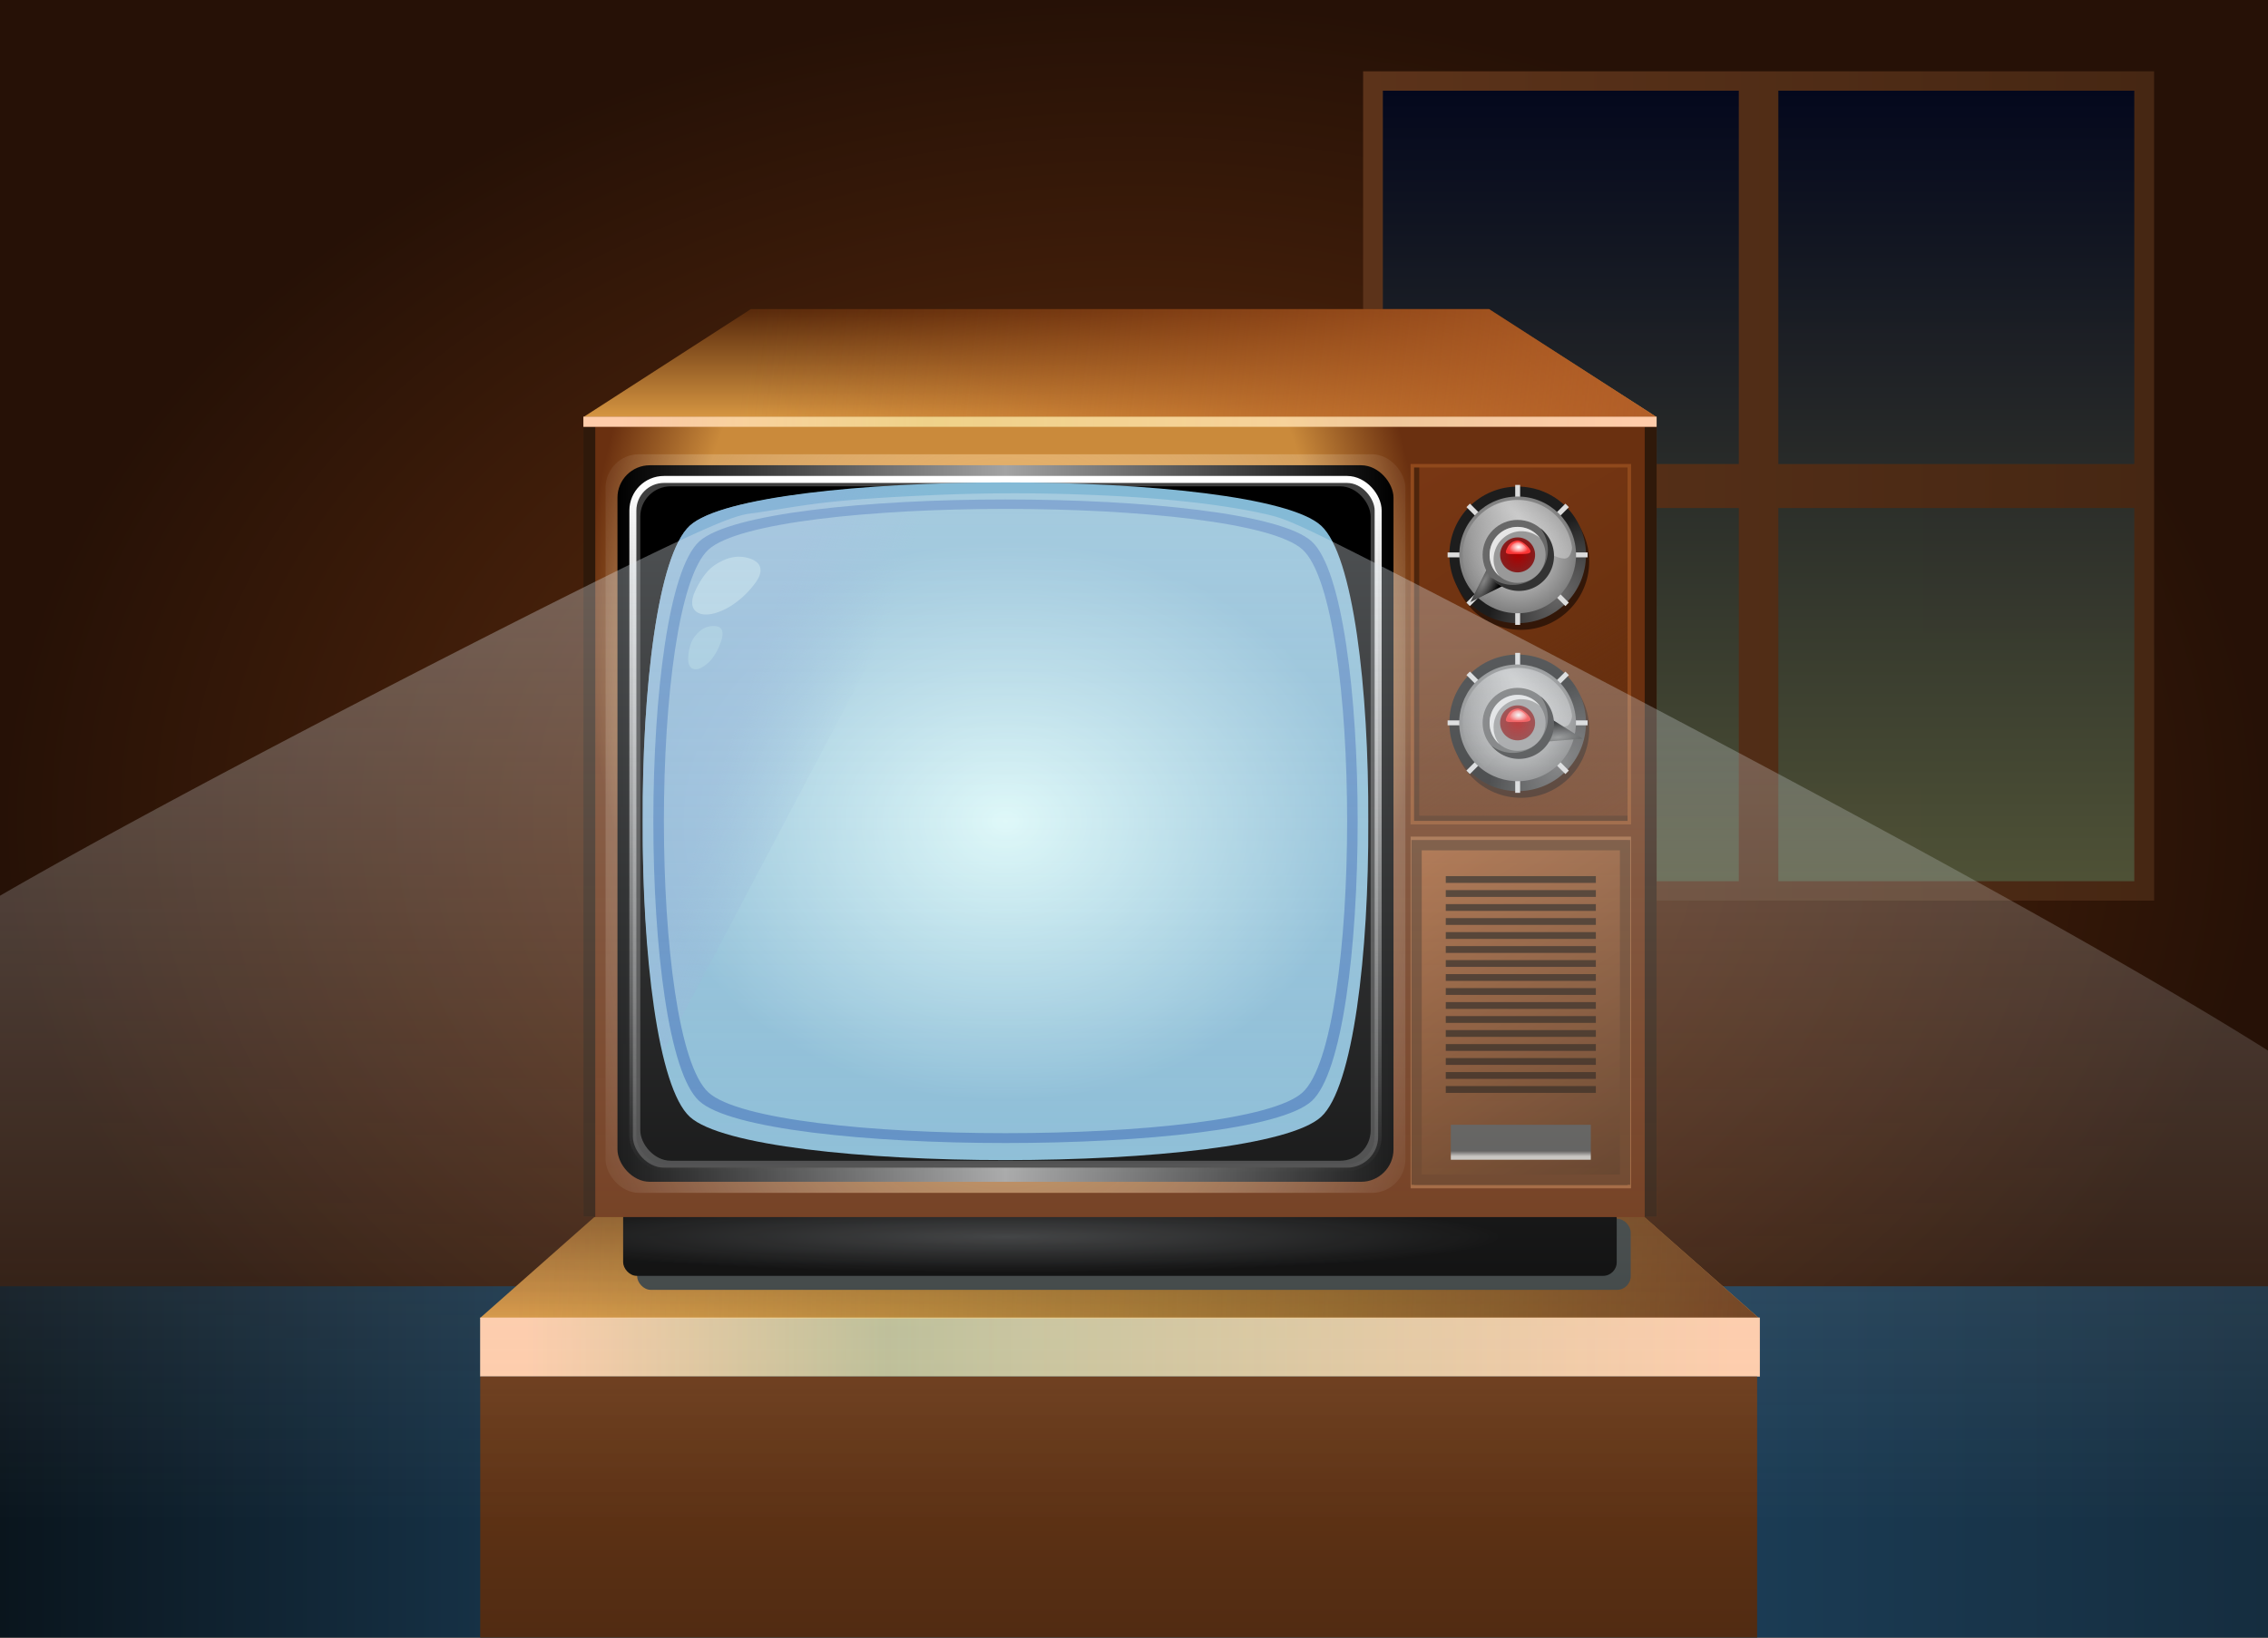 <svg xmlns="http://www.w3.org/2000/svg" xmlns:xlink="http://www.w3.org/1999/xlink" viewBox="0 0 324 234"><defs><path id="ae" fill="#e6e6e6" fill-rule="evenodd" d="M-40.25-65.75a4 4 0 0 0-4 4 4 4 0 0 0 1.37 3.02 4 4 0 0 1-.16-.24 4 4 0 0 1-.2-.34 4 4 0 0 1-.17-.37 4 4 0 0 1-.12-.38 4 4 0 0 1-.1-.39 4 4 0 0 1-.04-.4 4 4 0 0 1-.01-.28 4 4 0 0 1 .02-.4 4 4 0 0 1 .06-.4 4 4 0 0 1 .1-.38 4 4 0 0 1 .14-.38 4 4 0 0 1 .17-.36 4 4 0 0 1 .2-.34 4 4 0 0 1 .25-.32 4 4 0 0 1 .28-.3 4 4 0 0 1 .3-.26 4 4 0 0 1 .32-.23 4 4 0 0 1 .35-.2 4 4 0 0 1 .36-.16 4 4 0 0 1 .38-.13 4 4 0 0 1 .4-.09 4 4 0 0 1 .4-.05 4 4 0 0 1 .27 0 4 4 0 0 1 .4.02 4 4 0 0 1 .4.06 4 4 0 0 1 .39.1 4 4 0 0 1 .37.13 4 4 0 0 1 .36.18 4 4 0 0 1 .35.2 4 4 0 0 1 .31.25 4 4 0 0 1 .05.04 4 4 0 0 0-3.2-1.6z" paint-order="markers fill stroke"/><path id="ad" fill="#333" fill-rule="evenodd" d="M-43.98-58.5a5 5 0 0 0 3.93 1.9 5 5 0 0 0 5-5A5 5 0 0 0-37-65.56a5 5 0 0 1 .28.4 5 5 0 0 1 .25.43 5 5 0 0 1 .2.46 5 5 0 0 1 .16.47 5 5 0 0 1 .11.49 5 5 0 0 1 .06.5 5 5 0 0 1 .02.35 5 5 0 0 1-.03.5 5 5 0 0 1-.07.5 5 5 0 0 1-.13.48 5 5 0 0 1-.17.47 5 5 0 0 1-.22.45 5 5 0 0 1-.26.42 5 5 0 0 1-.3.4 5 5 0 0 1-.34.37 5 5 0 0 1-.38.33 5 5 0 0 1-.4.3 5 5 0 0 1-.44.24 5 5 0 0 1-.45.2 5 5 0 0 1-.48.16 5 5 0 0 1-.49.11 5 5 0 0 1-.5.06 5 5 0 0 1-.35.01 5 5 0 0 1-.5-.02 5 5 0 0 1-.5-.08 5 5 0 0 1-.48-.12 5 5 0 0 1-.47-.17 5 5 0 0 1-.45-.22 5 5 0 0 1-.42-.26 5 5 0 0 1-.23-.17z" paint-order="markers fill stroke"/><path id="Z" d="m12.03-91.29.5.5-14.15 14.14-.5-.5z"/><path id="Y" d="M15.2-84.32v.7h-20v-.7z"/><path id="X" d="m12.52-77.15-.49.5L-2.11-90.8l.5-.5z"/><path id="W" d="M4.86-93.97h.7v20h-.7z"/></defs><defs><linearGradient id="q"><stop offset="0" stop-color="#dfebf4" stop-opacity=".49"/><stop offset="1" stop-color="#e0e0e0" stop-opacity="0"/></linearGradient><linearGradient id="o"><stop offset="0" stop-color="#5c331a"/><stop offset="1" stop-color="#462713"/></linearGradient><linearGradient id="p"><stop offset="0" stop-color="#04081d"/><stop offset="1" stop-color="#4f5237" stop-opacity=".98"/></linearGradient><linearGradient id="m" x1="-1.46" x2="181.73" y1="64.76" y2="64.76" gradientTransform="scale(1.8)" gradientUnits="userSpaceOnUse"><stop offset="0" stop-color="#6c3a18"/><stop offset="1" stop-color="#71650f" stop-opacity="0"/></linearGradient><linearGradient id="n"><stop offset="0" stop-color="#6c3a18"/><stop offset="1" stop-color="#512b12"/></linearGradient><linearGradient id="l"><stop offset="0" stop-color="#0a151d"/><stop offset=".45" stop-color="#235072"/><stop offset="1" stop-color="#152d3f"/></linearGradient><linearGradient id="A"><stop offset="0" stop-color="#6b3210"/><stop offset="1" stop-color="#261106"/></linearGradient><linearGradient id="k"><stop offset="0" stop-color="#535250"/><stop offset="1" stop-color="#c6c2bf"/></linearGradient><linearGradient id="j"><stop offset="0" stop-color="#a45c2d"/><stop offset="1" stop-color="#573118"/></linearGradient><linearGradient id="i"><stop offset="0" stop-color="#8ab2d8" stop-opacity=".69"/><stop offset="1" stop-color="#8ab2d8" stop-opacity="0"/></linearGradient><linearGradient id="B"><stop offset="0" stop-color="#defefd"/><stop offset="1" stop-color="#84bad6"/></linearGradient><linearGradient id="c"><stop offset="0" stop-color="#fff"/><stop offset="1" stop-color="#fff" stop-opacity="0"/></linearGradient><linearGradient id="h"><stop offset="0"/><stop offset=".5" stop-color="#a3a3a3"/><stop offset="1"/></linearGradient><linearGradient id="z"><stop offset="0" stop-color="#f5a533"/><stop offset="1" stop-color="#fff" stop-opacity="0"/></linearGradient><linearGradient id="y"><stop offset="0" stop-color="#6a3010"/><stop offset=".26" stop-color="#ca8a3b"/><stop offset=".76" stop-color="#ca8a3b"/><stop offset="1" stop-color="#6a3010"/></linearGradient><linearGradient id="g"><stop offset="0" stop-color="#5b2a0c" stop-opacity="0"/><stop offset=".48" stop-color="#6c3210"/><stop offset="1" stop-color="#793714"/></linearGradient><linearGradient id="t"><stop offset="0" stop-color="#838383"/><stop offset="1"/></linearGradient><linearGradient id="d"><stop offset="0" stop-color="#e1e1e1"/><stop offset="1" stop-color="gray"/></linearGradient><linearGradient id="s"><stop offset="0" stop-color="#cbcbcb"/><stop offset="1" stop-color="#919191" stop-opacity="0"/></linearGradient><linearGradient id="u"><stop offset="0" stop-color="#af0000"/><stop offset="1" stop-color="maroon" stop-opacity=".8"/></linearGradient><linearGradient id="w"><stop offset="0" stop-color="#fff"/><stop offset="1" stop-color="#ffd5d5" stop-opacity="0"/></linearGradient><linearGradient id="v"><stop offset="0" stop-color="#fc7575"/><stop offset="1" stop-color="#fa3535"/></linearGradient><linearGradient id="r"><stop offset="0" stop-color="#696868"/><stop offset="1" stop-color="#1d1d1d"/></linearGradient><linearGradient id="f"><stop offset="0" stop-color="#fca"/><stop offset=".3" stop-color="#fff0aa" stop-opacity=".7"/><stop offset="1" stop-color="#fca"/></linearGradient><linearGradient id="e"><stop offset="0" stop-color="#d59541"/><stop offset="1" stop-color="#5a2b0c"/></linearGradient><linearGradient id="b" x1="-1.46" x2="181.73" y1="64.76" y2="64.76" gradientTransform="scale(1.8)" gradientUnits="userSpaceOnUse"><stop offset="0" stop-color="#b25e27"/><stop offset="1" stop-color="#ab4f16" stop-opacity="0"/></linearGradient><linearGradient id="a" x1="-1.46" x2="181.73" y1="64.76" y2="64.76" gradientTransform="scale(1.8)" gradientUnits="userSpaceOnUse"><stop offset="0" stop-color="#d49140"/><stop offset="1" stop-color="#56280b"/></linearGradient><linearGradient id="x"><stop offset="0" stop-color="#333435"/><stop offset="1"/></linearGradient><linearGradient xlink:href="#a" id="O" x1="215.83" x2="216.32" y1="-95.9" y2="-110.9" gradientUnits="userSpaceOnUse"/><linearGradient xlink:href="#b" id="Q" x1="309.25" x2="179.86" y1="-141.48" y2="-156.9" gradientTransform="translate(-14.02 45.57)" gradientUnits="userSpaceOnUse"/><linearGradient xlink:href="#c" id="as" x1="-163.35" x2="-164" y1="-82.03" y2="17" gradientTransform="translate(255.76 148.79)" gradientUnits="userSpaceOnUse"/><linearGradient xlink:href="#e" id="P" x1="186.35" x2="186.35" y1="-141.53" y2="-156.53" gradientTransform="translate(-14.02 45.57)" gradientUnits="userSpaceOnUse"/><linearGradient xlink:href="#f" id="S" x1="86" x2="86" y1="165" y2="20" gradientTransform="translate(-148.79 -255.76)" gradientUnits="userSpaceOnUse"/><linearGradient xlink:href="#g" id="T" x1="-23" x2="-54" y1="-32.98" y2="-83.98" gradientTransform="translate(257.76 148.79)" gradientUnits="userSpaceOnUse"/><linearGradient xlink:href="#h" id="ar" x1="-166.11" x2="-54.13" y1="-32.86" y2="-32.86" gradientTransform="matrix(.99 0 0 .99 254.66 148.46)" gradientUnits="userSpaceOnUse"/><linearGradient xlink:href="#i" id="au" x1="-145" x2="-130" y1="-56" y2="-51" gradientTransform="translate(253.76 148.54)" gradientUnits="userSpaceOnUse"/><linearGradient xlink:href="#j" id="av" x1="-51.39" x2="-21.61" y1="-29.77" y2="18.03" gradientTransform="translate(255.76 148.79)" gradientUnits="userSpaceOnUse"/><linearGradient xlink:href="#k" id="ay" x1="-46.5" x2="-46.5" y1="13.92" y2="14.69" gradientTransform="translate(255.76 148.79)" gradientUnits="userSpaceOnUse"/><linearGradient xlink:href="#e" id="G" x1="186.35" x2="186.35" y1="-141.53" y2="-156.53" gradientTransform="translate(-14.02 45.57)" gradientUnits="userSpaceOnUse"/><linearGradient xlink:href="#a" id="F" x1="215.83" x2="216.32" y1="-95.9" y2="-110.9" gradientUnits="userSpaceOnUse"/><linearGradient xlink:href="#f" id="I" x1="86" x2="86" y1="165" y2="20" gradientTransform="matrix(5.818 0 0 1.192 -716 -276.55)" gradientUnits="userSpaceOnUse"/><linearGradient xlink:href="#m" id="H" x1="309.25" x2="160.79" y1="-141.48" y2="-149.83" gradientTransform="translate(-14.02 45.57)" gradientUnits="userSpaceOnUse"/><linearGradient xlink:href="#n" id="J" x1="70.59" x2="70.59" y1="190.74" y2="232.25" gradientUnits="userSpaceOnUse"/><linearGradient xlink:href="#o" id="K" x1="190.73" x2="303.73" y1="77.44" y2="77.44" gradientTransform="translate(4 -8)" gradientUnits="userSpaceOnUse"/><linearGradient xlink:href="#p" id="L" x1="304.9" x2="304.9" y1="12.96" y2="125.92" gradientUnits="userSpaceOnUse"/><linearGradient xlink:href="#l" id="D" x1="-1.07" x2="322.93" y1="117" y2="117" gradientUnits="userSpaceOnUse"/><linearGradient xlink:href="#q" id="az" x1="146.48" x2="146.48" y1="16.26" y2="217.74" gradientUnits="userSpaceOnUse"/><radialGradient xlink:href="#r" id="V" cx="-35.08" cy="-51.73" r="9.76" fx="-35.08" fy="-51.73" gradientTransform="matrix(.933 -1.119 .615 .513 75.99 -90.96)" gradientUnits="userSpaceOnUse"/><radialGradient xlink:href="#d" id="aa" cx="-40.25" cy="-61.75" r="8.34" fx="-40.25" fy="-61.75" gradientTransform="translate(45.46 -22.22)" gradientUnits="userSpaceOnUse"/><radialGradient xlink:href="#s" id="ab" cx="-33.16" cy="-64.36" r="7.81" fx="-33.16" fy="-64.36" gradientTransform="matrix(3.875 4.305 -1.281 1.153 51.5 127.7)" gradientUnits="userSpaceOnUse"/><radialGradient xlink:href="#t" id="ac" cx="-44.46" cy="-58.19" r="2.5" fx="-44.46" fy="-58.19" gradientTransform="matrix(1.217 -2.434 .8 .4 55.65 -142.94)" gradientUnits="userSpaceOnUse"/><radialGradient xlink:href="#u" id="af" cx="-40.25" cy="-61.75" r="2.5" fx="-40.25" fy="-61.75" gradientUnits="userSpaceOnUse"/><radialGradient xlink:href="#v" id="ag" cx="-74.41" cy="-64.02" r="1.76" fx="-74.41" fy="-64.02" gradientTransform="matrix(1 0 0 .548 0 -28.94)" gradientUnits="userSpaceOnUse"/><radialGradient xlink:href="#w" id="ah" cx="-74.41" cy="-64.02" r="1.76" fx="-74.41" fy="-64.02" gradientTransform="matrix(1.084 .022 -.016 .781 5.25 -12.4)" gradientUnits="userSpaceOnUse"/><radialGradient xlink:href="#r" id="ai" cx="-35.08" cy="-51.73" r="9.76" fx="-35.08" fy="-51.73" gradientTransform="matrix(.933 -1.119 .615 .513 75.99 -90.96)" gradientUnits="userSpaceOnUse"/><radialGradient xlink:href="#d" id="aj" cx="-40.25" cy="-61.75" r="8.34" fx="-40.25" fy="-61.75" gradientTransform="translate(109.24 109.9)" gradientUnits="userSpaceOnUse"/><radialGradient xlink:href="#s" id="ak" cx="-33.16" cy="-64.36" r="7.81" fx="-33.16" fy="-64.36" gradientTransform="matrix(3.875 4.305 -1.281 1.153 51.5 127.7)" gradientUnits="userSpaceOnUse"/><radialGradient xlink:href="#t" id="al" cx="-44.46" cy="-58.19" r="2.5" fx="-44.46" fy="-58.19" gradientTransform="matrix(-2.712 .228 -.075 -.891 -159.49 -101.38)" gradientUnits="userSpaceOnUse"/><radialGradient xlink:href="#u" id="am" cx="-40.25" cy="-61.75" r="2.5" fx="-40.25" fy="-61.75" gradientUnits="userSpaceOnUse"/><radialGradient xlink:href="#v" id="an" cx="-74.41" cy="-64.02" r="1.76" fx="-74.41" fy="-64.02" gradientTransform="matrix(1 0 0 .548 0 -28.94)" gradientUnits="userSpaceOnUse"/><radialGradient xlink:href="#w" id="ao" cx="-74.41" cy="-64.02" r="1.76" fx="-74.41" fy="-64.02" gradientTransform="matrix(1.084 .022 -.016 .781 5.25 -12.4)" gradientUnits="userSpaceOnUse"/><radialGradient xlink:href="#x" id="N" cx="-110.03" cy="20.59" r="70.97" fx="-110.03" fy="20.59" gradientTransform="matrix(1 0 0 .072 255.76 173.51)" gradientUnits="userSpaceOnUse"/><radialGradient xlink:href="#y" id="R" cx="-113.65" cy="-68.14" r="76.66" fx="-113.65" fy="-68.14" gradientTransform="matrix(.783 0 0 1.044 234.71 158.9)" gradientUnits="userSpaceOnUse"/><radialGradient xlink:href="#z" id="aq" cx="-106.41" cy="-33.25" r="56.8" fx="-106.41" fy="-33.25" gradientTransform="matrix(1.211 .002 -.004 1.888 274.37 178.95)" gradientUnits="userSpaceOnUse"/><radialGradient xlink:href="#A" id="C" cx="160.93" cy="117" r="162" fx="160.93" fy="117" gradientTransform="matrix(1 0 0 .722 0 32.5)" gradientUnits="userSpaceOnUse"/><radialGradient xlink:href="#B" id="at" cx="-110.12" cy="-32.86" r="51.85" fx="-110.12" fy="-32.86" gradientTransform="matrix(.98 -.011 .009 .77 251.87 141.46)" gradientUnits="userSpaceOnUse"/><filter id="U" width="1.08" height="1.08" x="-.04" y="-.04" color-interpolation-filters="sRGB"><feGaussianBlur stdDeviation=".34"/></filter><filter id="E" width="1.38" height="2.14" x="-.19" y="-.57" color-interpolation-filters="sRGB"><feGaussianBlur stdDeviation="5.96"/></filter><filter id="aw" width="1.03" height="1.02" x="-.02" y="-.01" color-interpolation-filters="sRGB"><feGaussianBlur stdDeviation=".2"/></filter><filter id="ax" width="1.06" height="1.04" x="-.03" y="-.02" color-interpolation-filters="sRGB"><feGaussianBlur stdDeviation=".37"/></filter><filter id="ap" width="1.03" height="1.02" x="-.02" y="-.01" color-interpolation-filters="sRGB"><feGaussianBlur stdDeviation=".2"/></filter><filter id="M" width="1.08" height="2.1" x="-.04" y="-.55" color-interpolation-filters="sRGB"><feGaussianBlur stdDeviation="2.32"/></filter></defs><path fill="url(#C)" d="M-1.07 0h324v234h-324z" transform="translate(1.07)"/><path fill="url(#D)" d="M-1.07 0h324v234h-324z" transform="matrix(1 0 0 .215 1.07 183.8)"/><g fill-rule="evenodd" paint-order="markers fill stroke"><path fill="#e8fefe" fill-opacity=".57" d="M-135.69-26.57a37.69 23.06 45 0 0 10.1 13.49 37.69 23.06 45 0 0 3.7 3.37A42.2 11.96 0 0 0-149.48 1.5a42.2 11.96 0 0 0 42.2 11.96A42.2 11.96 0 0 0-65.08 1.5a42.2 11.96 0 0 0-14.43-8.99 37.69 23.06 45 0 0-13.47-38.2 37.69 23.06 45 0 0-13.54-10.13A35.75 12.71 0 0 0-72.83-68.5a35.75 12.71 0 0 0-24.45-12.04c-4.84 6.82-9.6 13.64-14.49 20.45a5697.8 5697.8 0 0 0-23.92 33.52z" filter="url(#E)" transform="matrix(1 0 0 -1 253.76 83.46)"/><g fill="url(#F)" transform="matrix(1.192 0 0 1.633 -100.62 344.98)"><path fill="url(#G)" d="M165.83-111.33 141.91-95.9h153.32l-23.93-15.43h-79.39z"/><path fill="url(#H)" d="M165.83-111.33 141.91-95.9h153.32l-23.93-15.43h-79.39z"/></g><path fill="url(#I)" d="M-194.95-256.16h8.43v182.82h-8.43z" transform="matrix(0 -1 -1 0 -4.75 1.75)"/><path fill="url(#J)" d="M70.6 194.95h182.42v37.3H70.6z" transform="translate(-2 1.75)"/></g><path fill="url(#K)" fill-rule="evenodd" d="M194.73 10.19h113v118.5h-113z" paint-order="markers fill stroke"/><path fill="url(#L)" fill-rule="evenodd" d="M197.55 12.96V66.3h50.85V12.96h-50.85zm56.5 0V66.3h50.85V12.96h-50.85zm-56.5 59.63v53.33h50.85V72.59h-50.85zm56.5 0v53.33h50.85V72.59h-50.85z" paint-order="markers fill stroke"/><rect width="141.94" height="10.16" x="93.02" y="172.4" fill="#383e3e" fill-rule="evenodd" filter="url(#M)" paint-order="markers fill stroke" ry="1.95" transform="translate(-2 1.75)"/><rect width="141.94" height="10.16" x="91.02" y="170.4" fill="url(#N)" fill-rule="evenodd" paint-order="markers fill stroke" ry="1.95" transform="translate(-2 1.75)"/><g fill="url(#O)" fill-rule="evenodd" paint-order="markers fill stroke" transform="translate(-58.57 155.5)"><path fill="url(#P)" d="M165.83-111.33 141.91-95.9h153.32l-23.93-15.43h-79.39z"/><path fill="url(#Q)" d="M165.83-111.33 141.91-95.9h153.32l-23.93-15.43h-79.39z"/></g><path fill="url(#R)" fill-rule="evenodd" d="M85.34 57.84h153.32v114.32H85.34z" paint-order="markers fill stroke" transform="translate(-2 1.75)"/><path fill="#2f190a" fill-rule="evenodd" d="M234.96 61h1.7v112.9h-1.7zM83.34 61h1.7v112.9h-1.7z" paint-order="markers fill stroke"/><path fill="url(#S)" fill-rule="evenodd" d="M-59.24-238.66h1.45v153.32h-1.45z" paint-order="markers fill stroke" transform="matrix(0 -1 -1 0 -2 1.75)"/><path fill="url(#T)" fill-rule="evenodd" d="M203.76 64.8h31v51h-31z" paint-order="markers fill stroke" transform="translate(-2 1.75)"/><g fill-rule="evenodd" paint-order="markers fill stroke" transform="translate(211.6 163.26)"><circle cx="5.67" cy="-83.02" r="9.76" fill="#331708" filter="url(#U)"/><circle cx="5.21" cy="-83.97" r="9.76" fill="url(#V)"/><g fill="#dcdcdc"><use xlink:href="#W"/><use xlink:href="#X"/><use xlink:href="#Y"/><use xlink:href="#Z"/></g><circle cx="5.21" cy="-83.97" r="8.34" fill="url(#aa)"/><path fill="url(#ab)" d="M.65-77.6c.68-.75 1.35-1.51 2.14-2.34a4.7 4.7 0 0 1-2.3-4.03 4.7 4.7 0 0 1 4.72-4.7 4.7 4.7 0 0 1 4.7 4.64c.09.04.22.04.3.08a4.1 4.1 0 0 0 1.7.5.82.82 0 0 0 .6-.27c.17-.2.32-.5.44-1 .01-.07.01-.2.03-.28a7.84 7.84 0 0 0-7.77-6.82 7.84 7.84 0 0 0-7.85 7.85 7.84 7.84 0 0 0 3.3 6.38z"/></g><g transform="translate(257.05 141.04)"><path fill="url(#ac)" d="m-47-55 2.5-5 2.5 2.5z"/><circle cx="-40.25" cy="-61.75" r="5" fill="#686868" fill-rule="evenodd" paint-order="markers fill stroke"/><use xlink:href="#ad" fill-rule="evenodd" paint-order="markers fill stroke"/><circle cx="-40.25" cy="-61.75" r="4" fill="#999" fill-rule="evenodd" paint-order="markers fill stroke"/><use xlink:href="#ae" fill-rule="evenodd" paint-order="markers fill stroke"/><circle cx="-40.25" cy="-61.75" r="2.5" fill="url(#af)" fill-rule="evenodd" paint-order="markers fill stroke"/><path fill="url(#ag)" d="M-74.7-64.96a2 2 0 0 0-.76.34c-.23.18-.38.41-.52.69-.14.28-.28.6-.13.75.16.15.6.13 1.23.13s1.45.02 1.87-.08c.4-.1.42-.3.28-.56a3.03 3.03 0 0 0-.7-.77 2.83 2.83 0 0 0-.7-.44.86.86 0 0 0-.57-.06z" transform="translate(34.25 1.18)"/><path fill="url(#ah)" d="M-74.7-64.96a2 2 0 0 0-.76.34c-.23.18-.38.41-.52.69-.14.28-.28.6-.13.75.16.15.6.13 1.23.13s1.45.02 1.87-.08c.4-.1.42-.3.28-.56a3.03 3.03 0 0 0-.7-.77 2.83 2.83 0 0 0-.7-.44.86.86 0 0 0-.57-.06z" transform="translate(14.64 -15.74) scale(.736)"/></g><g fill-rule="evenodd" paint-order="markers fill stroke" transform="translate(211.6 187.26)"><circle cx="5.67" cy="-83.02" r="9.76" fill="#331708" filter="url(#U)"/><circle cx="5.21" cy="-83.97" r="9.76" fill="url(#ai)"/><g fill="#dcdcdc"><use xlink:href="#W"/><use xlink:href="#X"/><use xlink:href="#Y"/><use xlink:href="#Z"/></g><circle cx="68.99" cy="48.15" r="8.34" fill="url(#aj)" transform="rotate(-121.37)"/><path fill="url(#ak)" d="M.65-77.6c.68-.75 1.35-1.51 2.14-2.34a4.7 4.7 0 0 1-2.3-4.03 4.7 4.7 0 0 1 4.72-4.7 4.7 4.7 0 0 1 4.7 4.64c.09.04.22.04.3.08a4.1 4.1 0 0 0 1.7.5.82.82 0 0 0 .6-.27c.17-.2.32-.5.44-1 .01-.07.01-.2.03-.28a7.84 7.84 0 0 0-7.77-6.82 7.84 7.84 0 0 0-7.85 7.85 7.84 7.84 0 0 0 3.3 6.38z"/></g><g transform="translate(257.05 165.04)"><path fill="url(#al)" d="m-30.97-59.5-5.57.47.83-3.44z"/><circle cx="-40.25" cy="-61.75" r="5" fill="#686868" fill-rule="evenodd" paint-order="markers fill stroke"/><use xlink:href="#ad" fill-rule="evenodd" paint-order="markers fill stroke"/><circle cx="-40.25" cy="-61.75" r="4" fill="#999" fill-rule="evenodd" paint-order="markers fill stroke"/><use xlink:href="#ae" fill-rule="evenodd" paint-order="markers fill stroke"/><circle cx="-40.25" cy="-61.75" r="2.5" fill="url(#am)" fill-rule="evenodd" paint-order="markers fill stroke"/><path fill="url(#an)" d="M-74.7-64.96a2 2 0 0 0-.76.34c-.23.18-.38.41-.52.69-.14.28-.28.6-.13.75.16.15.6.13 1.23.13s1.45.02 1.87-.08c.4-.1.42-.3.28-.56a3.03 3.03 0 0 0-.7-.77 2.83 2.83 0 0 0-.7-.44.86.86 0 0 0-.57-.06z" transform="translate(34.25 1.18)"/><path fill="url(#ao)" d="M-74.7-64.96a2 2 0 0 0-.76.34c-.23.18-.38.41-.52.69-.14.28-.28.6-.13.75.16.15.6.13 1.23.13s1.45.02 1.87-.08c.4-.1.42-.3.28-.56a3.03 3.03 0 0 0-.7-.77 2.83 2.83 0 0 0-.7-.44.86.86 0 0 0-.57-.06z" transform="translate(14.64 -15.74) scale(.736)"/></g><path fill="#4e250c" fill-rule="evenodd" d="M202.01 116.56h30.5v.98h-30.5z" paint-order="markers fill stroke"/><path fill="#4e250c" fill-rule="evenodd" d="M202.75 66.56v51h-.99v-51z" paint-order="markers fill stroke"/><path fill="none" stroke="#90491c" stroke-width=".5" d="M203.76 64.8h31v51h-31z" filter="url(#ap)" paint-order="markers fill stroke" transform="translate(-2 1.75)"/><rect width="114.26" height="105.54" x="88.51" y="63.16" fill="url(#aq)" fill-rule="evenodd" paint-order="markers fill stroke" ry="4.77" transform="translate(-2 1.75)"/><rect width="110.86" height="102.39" x="90.21" y="64.73" fill="url(#ar)" fill-rule="evenodd" paint-order="markers fill stroke" ry="4.63" transform="translate(-2 1.75)"/><rect width="106.47" height="98.34" x="92.41" y="66.76" fill="#3e3e3e" fill-rule="evenodd" stroke="url(#as)" paint-order="markers fill stroke" ry="4.44" transform="translate(-2 1.75)"/><rect width="104.34" height="96.37" x="93.47" y="67.74" fill-rule="evenodd" paint-order="markers fill stroke" ry="4.35" transform="translate(-2 1.75)"/><path fill="url(#at)" d="M143.64 68.93c-20.29 0-40.58 2.06-45.09 6.18-4.6 4.2-6.82 23.35-6.73 42.24-.09 18.89 2.14 38.04 6.73 42.24 9.02 8.24 81.17 8.24 90.18 0 4.6-4.2 6.82-23.35 6.74-42.24.08-18.89-2.14-38.04-6.74-42.24-4.5-4.12-24.8-6.18-45.09-6.18z"/><path fill="url(#au)" d="m94.78 150.26 42.89-81.18c-18.13.37-35.06 2.32-39.12 6.03-4.6 4.2-6.82 23.35-6.73 42.24-.06 12.44.99 24.6 2.96 32.91z"/><path fill="#5287c2" d="M143.64 71.37c-19.68 0-39.37 2-43.75 6-8.74 8-8.74 71.97 0 79.96 8.75 8 78.75 8 87.5 0s8.75-71.97 0-79.96c-4.37-4-24.06-6-43.75-6zm0 1.35c19.1 0 38.2 1.94 42.44 5.81 8.49 7.76 8.49 69.82 0 77.57-8.49 7.76-76.39 7.76-84.87 0-8.49-7.75-8.49-69.8 0-77.57 4.24-3.87 23.34-5.81 42.43-5.81z"/><path fill="#abd1e4" d="M102.9 80.28c-.77.4-1.44.87-2.1 1.7-.67.83-1.34 2.03-1.67 2.91-.33.88-.33 1.65 0 2.15s1 .84 2 .76c1-.07 2.33-.55 3.67-1.47a13.02 13.02 0 0 0 3.33-3.36c.67-1.06.67-1.94.1-2.52-.56-.57-1.68-.9-2.68-.9-1 0-1.88.32-2.65.73z"/><path fill="#9ac7de" d="M99.5 90.65c-.36.4-.65.83-.86 1.47-.2.63-.33 1.48-.33 2.07 0 .59.16 1.04.47 1.26.3.22.77.27 1.34 0a4.93 4.93 0 0 0 1.83-1.66 8.16 8.16 0 0 0 1.21-2.7c.16-.78-.03-1.3-.49-1.5-.46-.22-1.19-.17-1.78.05-.58.22-1.02.6-1.39 1.01z"/><path fill="url(#av)" fill-rule="evenodd" stroke="#9f5e33" stroke-width=".49" d="M203.76 118.04h31v49.77h-31z" filter="url(#aw)" paint-order="markers fill stroke" transform="translate(-2 1.75)"/><path fill="none" stroke="#64381b" stroke-width="1.47" d="M204.37 119.02h29.78v47.8h-29.78z" filter="url(#ax)" paint-order="markers fill stroke" transform="translate(-2 1.75)"/><path fill="#341d0d" fill-rule="evenodd" d="M206.54 125.19h21.44v.97h-21.44zm0 2h21.44v.97h-21.44zm0 2h21.44v.97h-21.44zm0 2h21.44v.97h-21.44zm0 2h21.44v.97h-21.44zm0 2h21.44v.97h-21.44zm0 2h21.44v.97h-21.44zm0 2h21.44v.97h-21.44zm0 2h21.44v.97h-21.44zm0 2h21.44v.97h-21.44zm0 2h21.44v.97h-21.44zm0 2h21.44v.97h-21.44zm0 2h21.44v.97h-21.44zm0 2h21.44v.97h-21.44zm0 2h21.44v.97h-21.44zm0 2h21.44v.97h-21.44z" paint-order="markers fill stroke"/><path fill="url(#ay)" fill-rule="evenodd" d="M209.26 158.97h20v5h-20z" paint-order="markers fill stroke" transform="translate(-2 1.75)"/><path fill="url(#linearGradient3612)" fill-rule="evenodd" d="M-46.5 10.69v4h20v-4zm15.58.6a2 2 0 0 1 .6.08c.17.05.32.13.44.25.12.11.22.26.28.43.07.18.1.39.1.63s-.03.45-.1.63a1.13 1.13 0 0 1-.73.7c-.17.05-.37.08-.59.08-.22 0-.42-.03-.6-.08a1.13 1.13 0 0 1-.73-.7c-.06-.18-.09-.39-.09-.63s.03-.45.1-.63c.06-.17.15-.32.27-.43.12-.12.27-.2.44-.25.18-.06.38-.09.61-.09zm-6.21 0h.59l.97 2.55.2.06v.15h-1.21v-.15l.31-.06-.26-.7h-1.05l-.25.7.35.06v.15h-.83v-.15l.2-.06zm-5.89.02h1.3v.15l-.3.06v1.65c0 .12-.02.23-.04.32a.85.85 0 0 1-.11.25.73.73 0 0 1-.36.28 1.45 1.45 0 0 1-.58.07 2.49 2.49 0 0 1-.39-.06v-.62h.18l.06.36.11.08.16.02a.3.3 0 0 0 .23-.1c.06-.06.1-.16.1-.29v-1.96l-.36-.06zm1.5 0h1.34v.15l-.35.06v1h1.11v-1l-.35-.06v-.15h1.35v.15l-.35.06v2.32l.35.06v.15h-1.35v-.15l.35-.06v-1.09h-1.11v1.1l.35.05v.15h-1.35v-.15l.35-.06v-2.32l-.35-.06zm6.26 0h1.41v.15l-.42.06v2.31h.56a4.95 4.95 0 0 0 .64-.04l.16-.57h.19l-.08.83h-2.46v-.15l.35-.06v-2.32l-.35-.06zm4.34.18a.74.74 0 0 0-.36.08.6.6 0 0 0-.23.23c-.05.1-.1.22-.12.37a3.3 3.3 0 0 0 0 1.02c.02.15.07.27.12.38.06.1.14.18.23.23.1.06.22.08.36.08a.6.6 0 0 0 .59-.32c.06-.1.1-.22.12-.37a3.38 3.38 0 0 0 0-1.02 1.1 1.1 0 0 0-.12-.37.6.6 0 0 0-.23-.23.73.73 0 0 0-.36-.08zm-6.12.21-.45 1.21h.88z" paint-order="markers fill stroke" transform="translate(253.76 150.54)"/><path fill="url(#az)" d="M0 128v106h324v-83.88c-28.59-18-81.25-45.66-109.14-60.16-28.78-14.96-30.7-15.71-33.76-16.43-3.06-.71-7.27-1.4-11.89-1.88-4.6-.5-9.63-.8-14.07-.96a261.39 261.39 0 0 0-22.98.11c-4.25.19-9.46.48-13.88.97-4.42.5-8.07 1.21-10.5 1.53-2.41.32-3.61.25-25.5 11.18-20.82 10.4-59.9 30.55-82.28 43.51z"/></svg>
